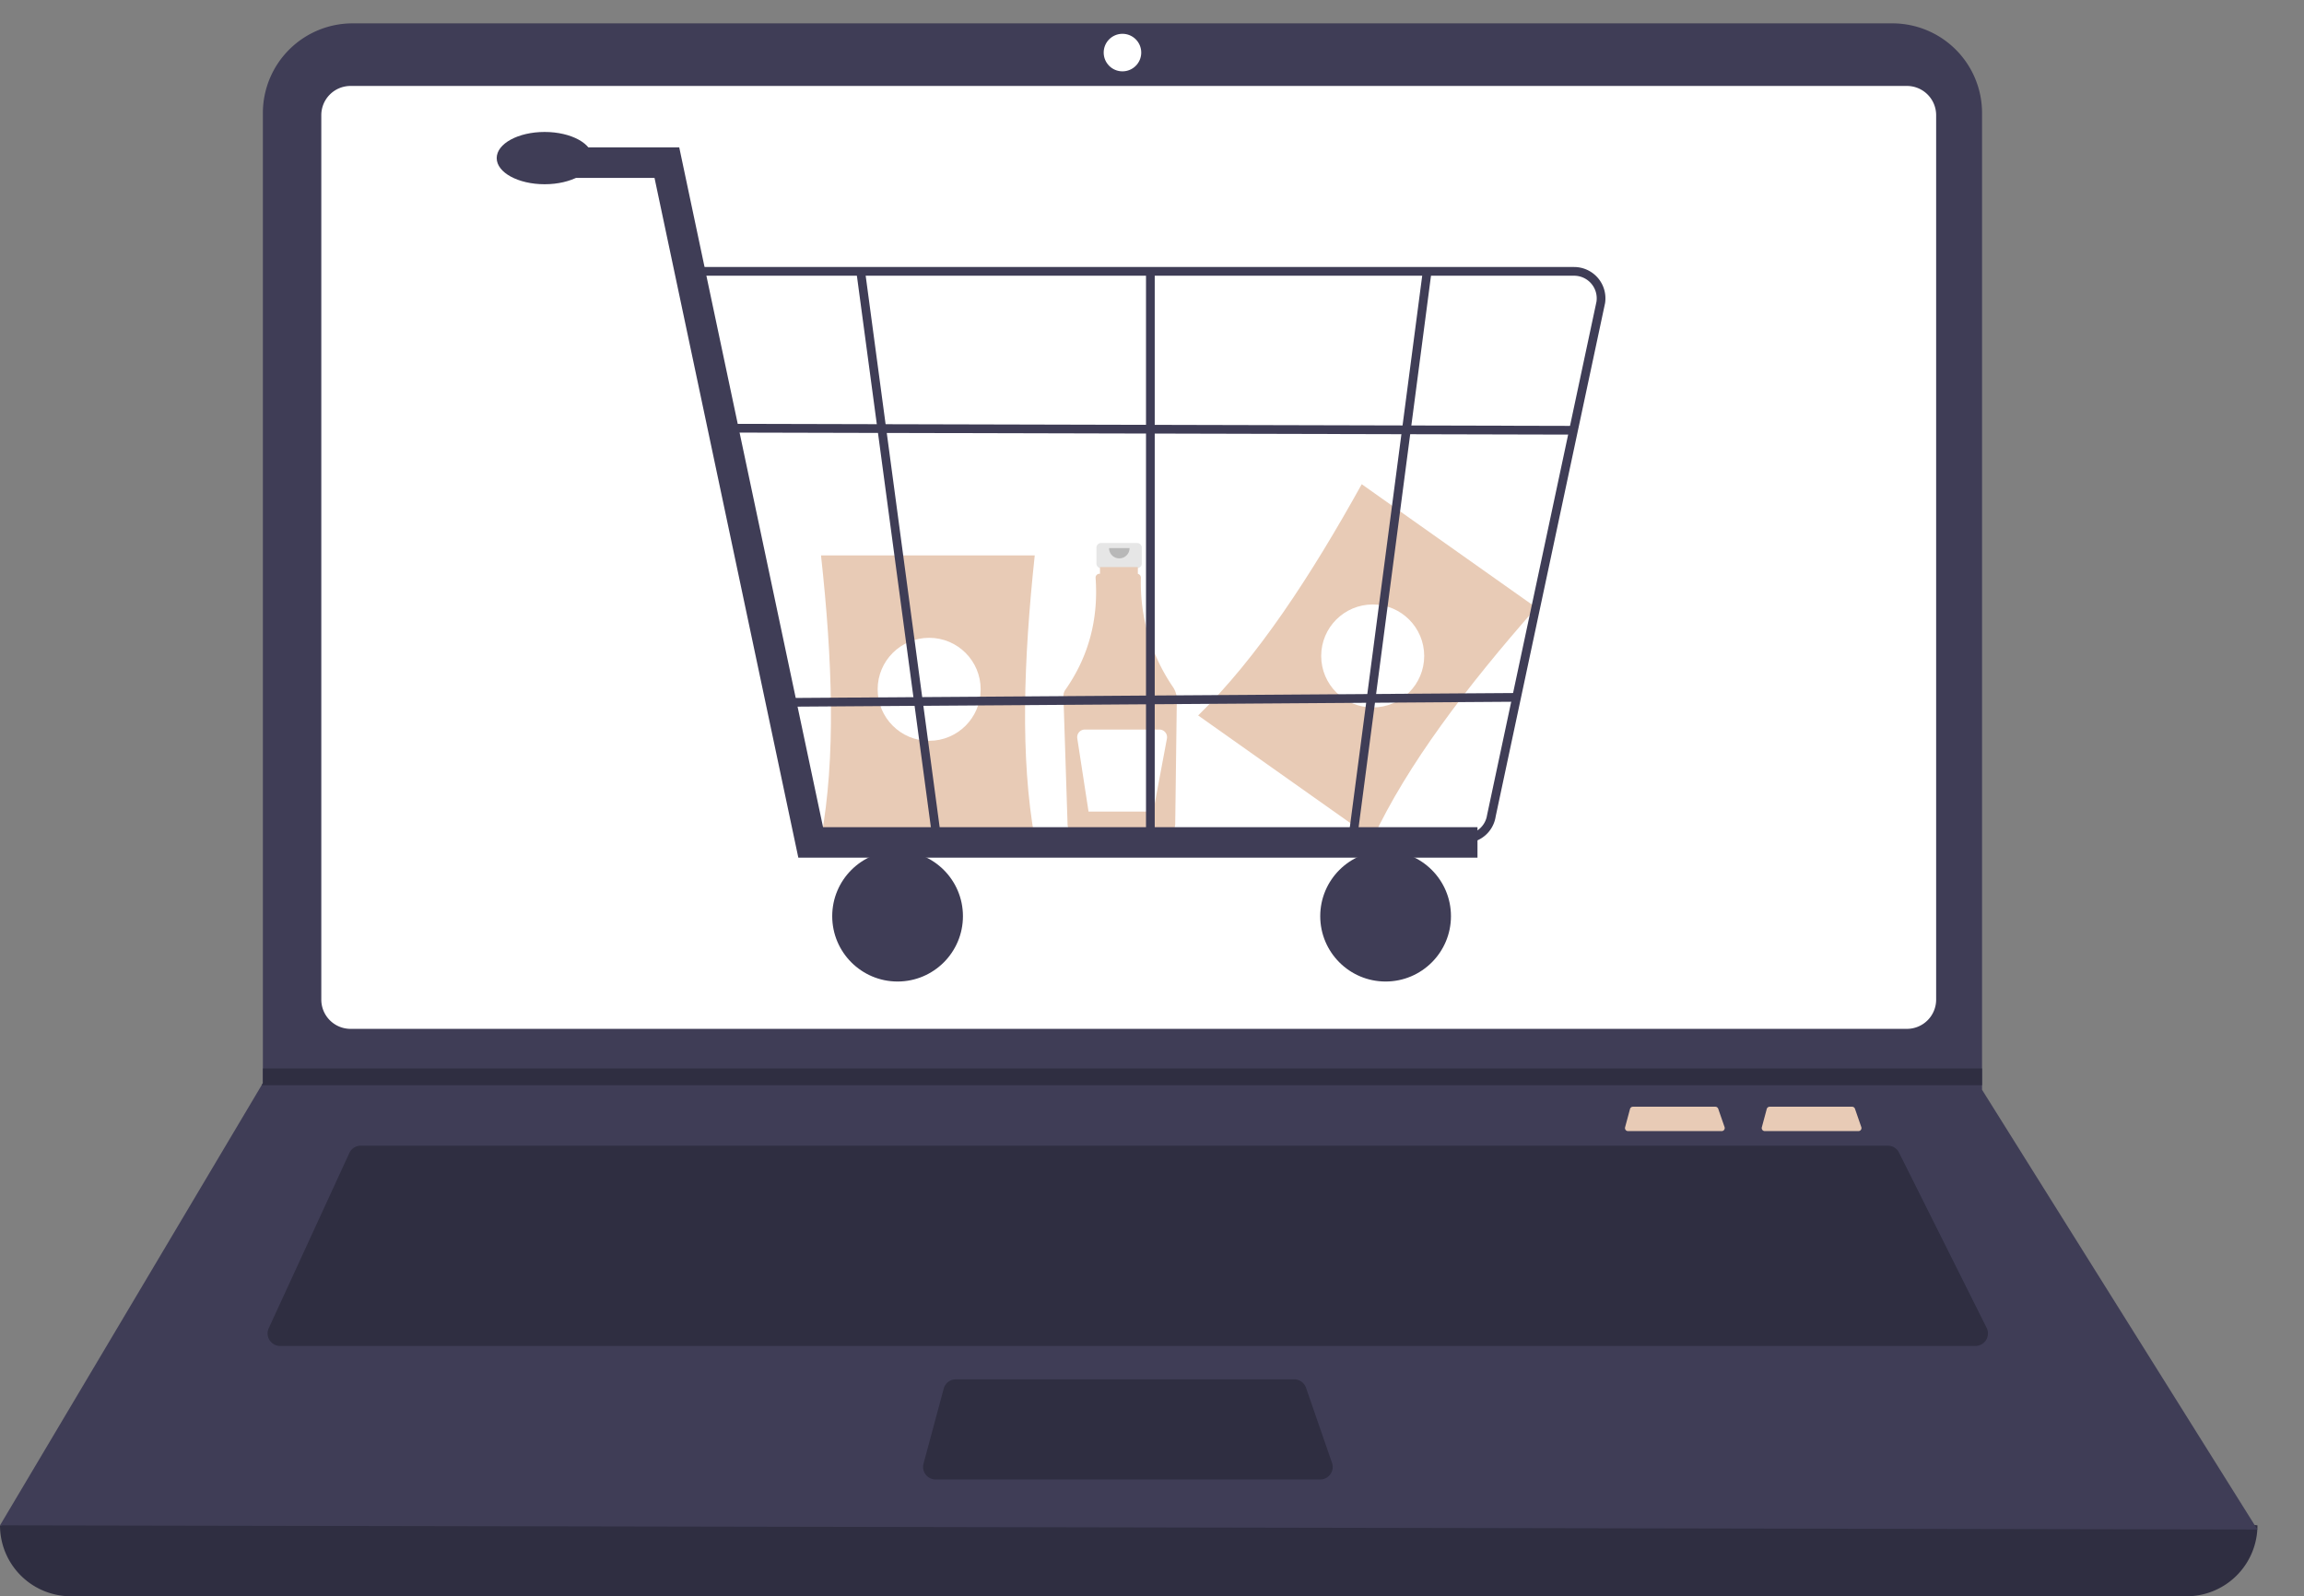 <?xml version="1.0" encoding="UTF-8" standalone="no"?>
<svg
   xmlns:dc="http://purl.org/dc/elements/1.1/"
   xmlns:cc="http://creativecommons.org/ns#"
   xmlns:rdf="http://www.w3.org/1999/02/22-rdf-syntax-ns#"
   xmlns:svg="http://www.w3.org/2000/svg"
   xmlns="http://www.w3.org/2000/svg"
   xmlns:sodipodi="http://sodipodi.sourceforge.net/DTD/sodipodi-0.dtd"
   xmlns:inkscape="http://www.inkscape.org/namespaces/inkscape"
   inkscape:version="1.0 (4035a4fb49, 2020-05-01)"
   sodipodi:docname="sklep.baseCompLight.svg"
   version="1.1"
   viewBox="0 0 808.778 560.418"
   height="560.418"
   width="808.778"
   data-name="Layer 1"
   id="e947267e-2fd0-4612-8553-18e563890315">
  <rect x="0" y="0" width="808.778" height="560.418" fill="#808080" stroke="none"/>
  <defs
     id="defs95" />
  <sodipodi:namedview
     inkscape:current-layer="e947267e-2fd0-4612-8553-18e563890315"
     inkscape:window-maximized="1"
     inkscape:window-y="48"
     inkscape:window-x="-8"
     inkscape:cy="310.31332"
     inkscape:cx="257.71041"
     inkscape:zoom="0.92738508"
     showgrid="false"
     id="namedview93"
     inkscape:window-height="961"
     inkscape:window-width="1280"
     inkscape:pageshadow="2"
     inkscape:pageopacity="0"
     guidetolerance="10"
     gridtolerance="10"
     objecttolerance="10"
     borderopacity="1"
     bordercolor="#666666"
     pagecolor="#ffffff"
     inkscape:document-rotation="0" />
  <path
     sodipodi:insensitive="true"
     id="path6"
     fill="#2f2e41"
     transform="translate(-195.611,-169.791)"
     d="M 963.145,730.209 H 220.512 a 24.901,24.901 0 0 1 -24.901,-24.901 v 0 q 403.807,-46.93 792.435,0 v 0 a 24.901,24.901 0 0 1 -24.901,24.901 z" />
  <path
     sodipodi:insensitive="true"
     id="path8"
     fill="#3f3d56"
     transform="translate(-195.611,-169.791)"
     d="m 988.046,706.773 -792.435,-1.465 91.841,-154.532 0.439,-0.732 v -340.572 a 31.475,31.475 0 0 1 31.478,-31.478 h 540.526 a 31.475,31.475 0 0 1 31.478,31.478 v 342.915 z" />
  <path
     sodipodi:insensitive="true"
     id="path10"
     fill="#ffffff"
     d="m 318.651,199.966 a 10.265,10.265 0 0 0 -10.253,10.253 v 310.529 a 10.265,10.265 0 0 0 10.253,10.253 h 546.356 a 10.266,10.266 0 0 0 10.253,-10.253 V 210.219 a 10.265,10.265 0 0 0 -10.253,-10.253 z"
     transform="translate(-195.611,-169.791)" />
  <path
     sodipodi:insensitive="true"
     id="path12"
     fill="#2f2e41"
     transform="translate(-195.611,-169.791)"
     d="m 322.241,572.015 a 4.406,4.406 0 0 0 -3.992,2.558 l -28.299,61.52 a 4.394,4.394 0 0 0 3.992,6.231 H 889.053 a 4.394,4.394 0 0 0 3.929,-6.36 l -30.76,-61.52 a 4.372,4.372 0 0 0 -3.929,-2.429 z" />
  <circle
     sodipodi:insensitive="true"
     id="circle14"
     fill="#ffffff"
     r="6.591"
     cy="18.457"
     cx="394.021" />
  <path
     sodipodi:insensitive="true"
     id="path16"
     fill="#2f2e41"
     transform="translate(-195.611,-169.791)"
     d="m 531.137,654.042 a 4.401,4.401 0 0 0 -4.243,3.251 l -7.099,26.366 a 4.394,4.394 0 0 0 4.243,5.537 H 659.036 A 4.393,4.393 0 0 0 663.187,683.364 l -9.126,-26.366 a 4.397,4.397 0 0 0 -4.153,-2.957 z" />
  <polygon
     sodipodi:insensitive="true"
     id="polygon18"
     fill="#2f2e41"
     points="695.761,380.985 91.84,380.985 92.295,380.253 92.295,375.126 695.761,375.126 " />
  <path
     sodipodi:insensitive="true"
     id="path88"
     fill="#e8cbb6"
     transform="translate(-195.611,-169.791)"
     d="m 816.83,558.338 a 1.072,1.072 0 0 0 -1.033,0.792 l -1.729,6.42 a 1.07,1.07 0 0 0 1.033,1.348 H 847.975 a 1.07,1.07 0 0 0 1.011,-1.42 l -2.222,-6.42 a 1.071,1.071 0 0 0 -1.011,-0.72 z" />
  <path
     sodipodi:insensitive="true"
     id="path90"
     fill="#e8cbb6"
     transform="translate(-195.611,-169.791)"
     d="m 768.83,558.338 a 1.072,1.072 0 0 0 -1.033,0.792 l -1.729,6.42 a 1.07,1.07 0 0 0 1.033,1.348 H 799.975 a 1.07,1.07 0 0 0 1.011,-1.42 l -2.222,-6.42 a 1.071,1.071 0 0 0 -1.011,-0.72 z" />
  <g
     transform="matrix(0.958,0,0,0.958,-13.772,-39.412)"
     id="g73">
    <path
       style="stroke-width:0.936"
       id="path68"
       fill="#e8cbb6"
       d="m 517.346,348.553 -63.941,-45.225 c 21.565,-21.007 41.179,-50.92 59.936,-84.741 l 63.941,45.225 c -25.55,29.017 -47.193,57.494 -59.936,84.741 z" />
    <circle
       style="stroke-width:0.936"
       id="circle70"
       fill="#ffffff"
       r="18.872"
       cy="281.532"
       cx="517.363" />
    <path
       style="stroke-width:0.936"
       id="path80"
       fill="#e6e6e6"
       d="m 431.013,240.13 h -13.138 a 1.742,1.742 0 0 0 -1.742,1.742 v 5.767 a 1.742,1.742 0 0 0 1.742,1.742 h 2.177 v 8.641 h 8.784 v -8.641 h 2.177 a 1.742,1.742 0 0 0 1.742,-1.742 v -5.767 a 1.742,1.742 0 0 0 -1.742,-1.742 z" />
    <path
       style="stroke-width:0.936"
       id="path82"
       fill="#e8cbb6"
       d="m 444.172,292.908 a 67.547,67.547 0 0 1 -11.751,-40.048 1.425,1.425 0 0 0 -1.112,-1.422 v -2.492 h -13.876 v 2.457 h -0.191 a 1.424,1.424 0 0 0 -1.422,1.426 q 7e-5,0.052 0.004,0.104 1.64,22.858 -11.074,40.997 a 3.924,3.924 0 0 0 -0.71,2.378 l 1.517,46.933 a 4.063,4.063 0 0 0 4.028,3.921 h 31.385 a 4.064,4.064 0 0 0 4.031,-3.99 l 0.585,-45.568 a 8.224,8.224 0 0 0 -1.413,-4.696 z" />
    <path
       id="path84"
       style="isolation:isolate;stroke-width:0.936"
       opacity="0.2"
       d="m 428.274,242.009 a 3.758,3.758 0 0 1 -7.516,0" />
    <path
       style="stroke-width:0.936"
       id="path86"
       fill="#ffffff"
       d="m 439.204,308.498 h -27.318 a 2.805,2.805 0 0 0 -2.772,3.231 l 4.128,26.833 h 23.705 l 5.014,-26.743 a 2.805,2.805 0 0 0 -2.757,-3.322 z" />
    <path
       style="stroke-width:0.936"
       id="path88-1"
       fill="#e8cbb6"
       d="m 393.527,348.479 h -78.318 c 5.476,-29.604 4.216,-65.351 0,-103.795 h 78.318 c -4.104,38.444 -5.33,74.191 0,103.795 z" />
    <circle
       style="stroke-width:0.936"
       id="circle90"
       fill="#ffffff"
       r="18.872"
       cy="293.751"
       cx="354.84" />
    <polygon
       transform="matrix(0.936,0,0,0.936,-228.377,-285.567)"
       id="polygon120"
       fill="#3f3d56"
       points="467.529,418.694 467.529,406.752 525.258,406.752 581.559,672.902 837.751,672.902 837.751,684.845 571.879,684.845 515.578,418.694 " />
    <circle
       style="stroke-width:0.936"
       id="circle122"
       fill="#3f3d56"
       r="23.949"
       cy="376.888"
       cx="343.268" />
    <circle
       style="stroke-width:0.936"
       id="circle124"
       fill="#3f3d56"
       r="23.949"
       cy="376.888"
       cx="522.089" />
    <path
       style="stroke-width:0.936"
       id="path126"
       fill="#3f3d56"
       d="M 551.081,350.071 H 309.001 L 266.289,138.992 h 324.876 a 11.478,11.478 0 0 1 11.338,13.258 L 562.418,340.376 a 11.421,11.421 0 0 1 -11.337,9.695 z m -239.451,-3.193 h 239.451 a 8.241,8.241 0 0 0 8.181,-6.998 l 40.085,-188.126 a 8.282,8.282 0 0 0 -8.183,-9.569 H 270.165 Z" />
    <polygon
       transform="matrix(0.936,0,0,0.936,-228.377,-285.567)"
       id="polygon128"
       fill="#3f3d56"
       points="627.879,677.943 624.513,678.499 594.623,455.653 597.989,455.097 " />
    <polygon
       transform="matrix(0.936,0,0,0.936,-228.377,-285.567)"
       id="polygon130"
       fill="#3f3d56"
       points="819.729,455.648 790.712,676.788 787.343,676.242 816.36,455.102 " />
    <rect
       style="stroke-width:0.936"
       id="rect132"
       fill="#3f3d56"
       height="208.546"
       width="3.193"
       y="140.589"
       x="434.3" />
    <rect
       style="stroke-width:0.936"
       id="rect134"
       fill="#3f3d56"
       transform="rotate(-89.861)"
       height="309.102"
       width="3.193"
       y="283.075"
       x="-198.979" />
    <rect
       style="stroke-width:0.936"
       id="rect136"
       fill="#3f3d56"
       transform="rotate(-0.392)"
       height="3.193"
       width="271.558"
       y="299.001"
       x="296.3" />
    <ellipse
       style="stroke-width:0.936"
       id="ellipse138"
       fill="#3f3d56"
       ry="9.58"
       rx="17.563"
       cy="99.077"
       cx="213.942" />
  </g>
</svg>
